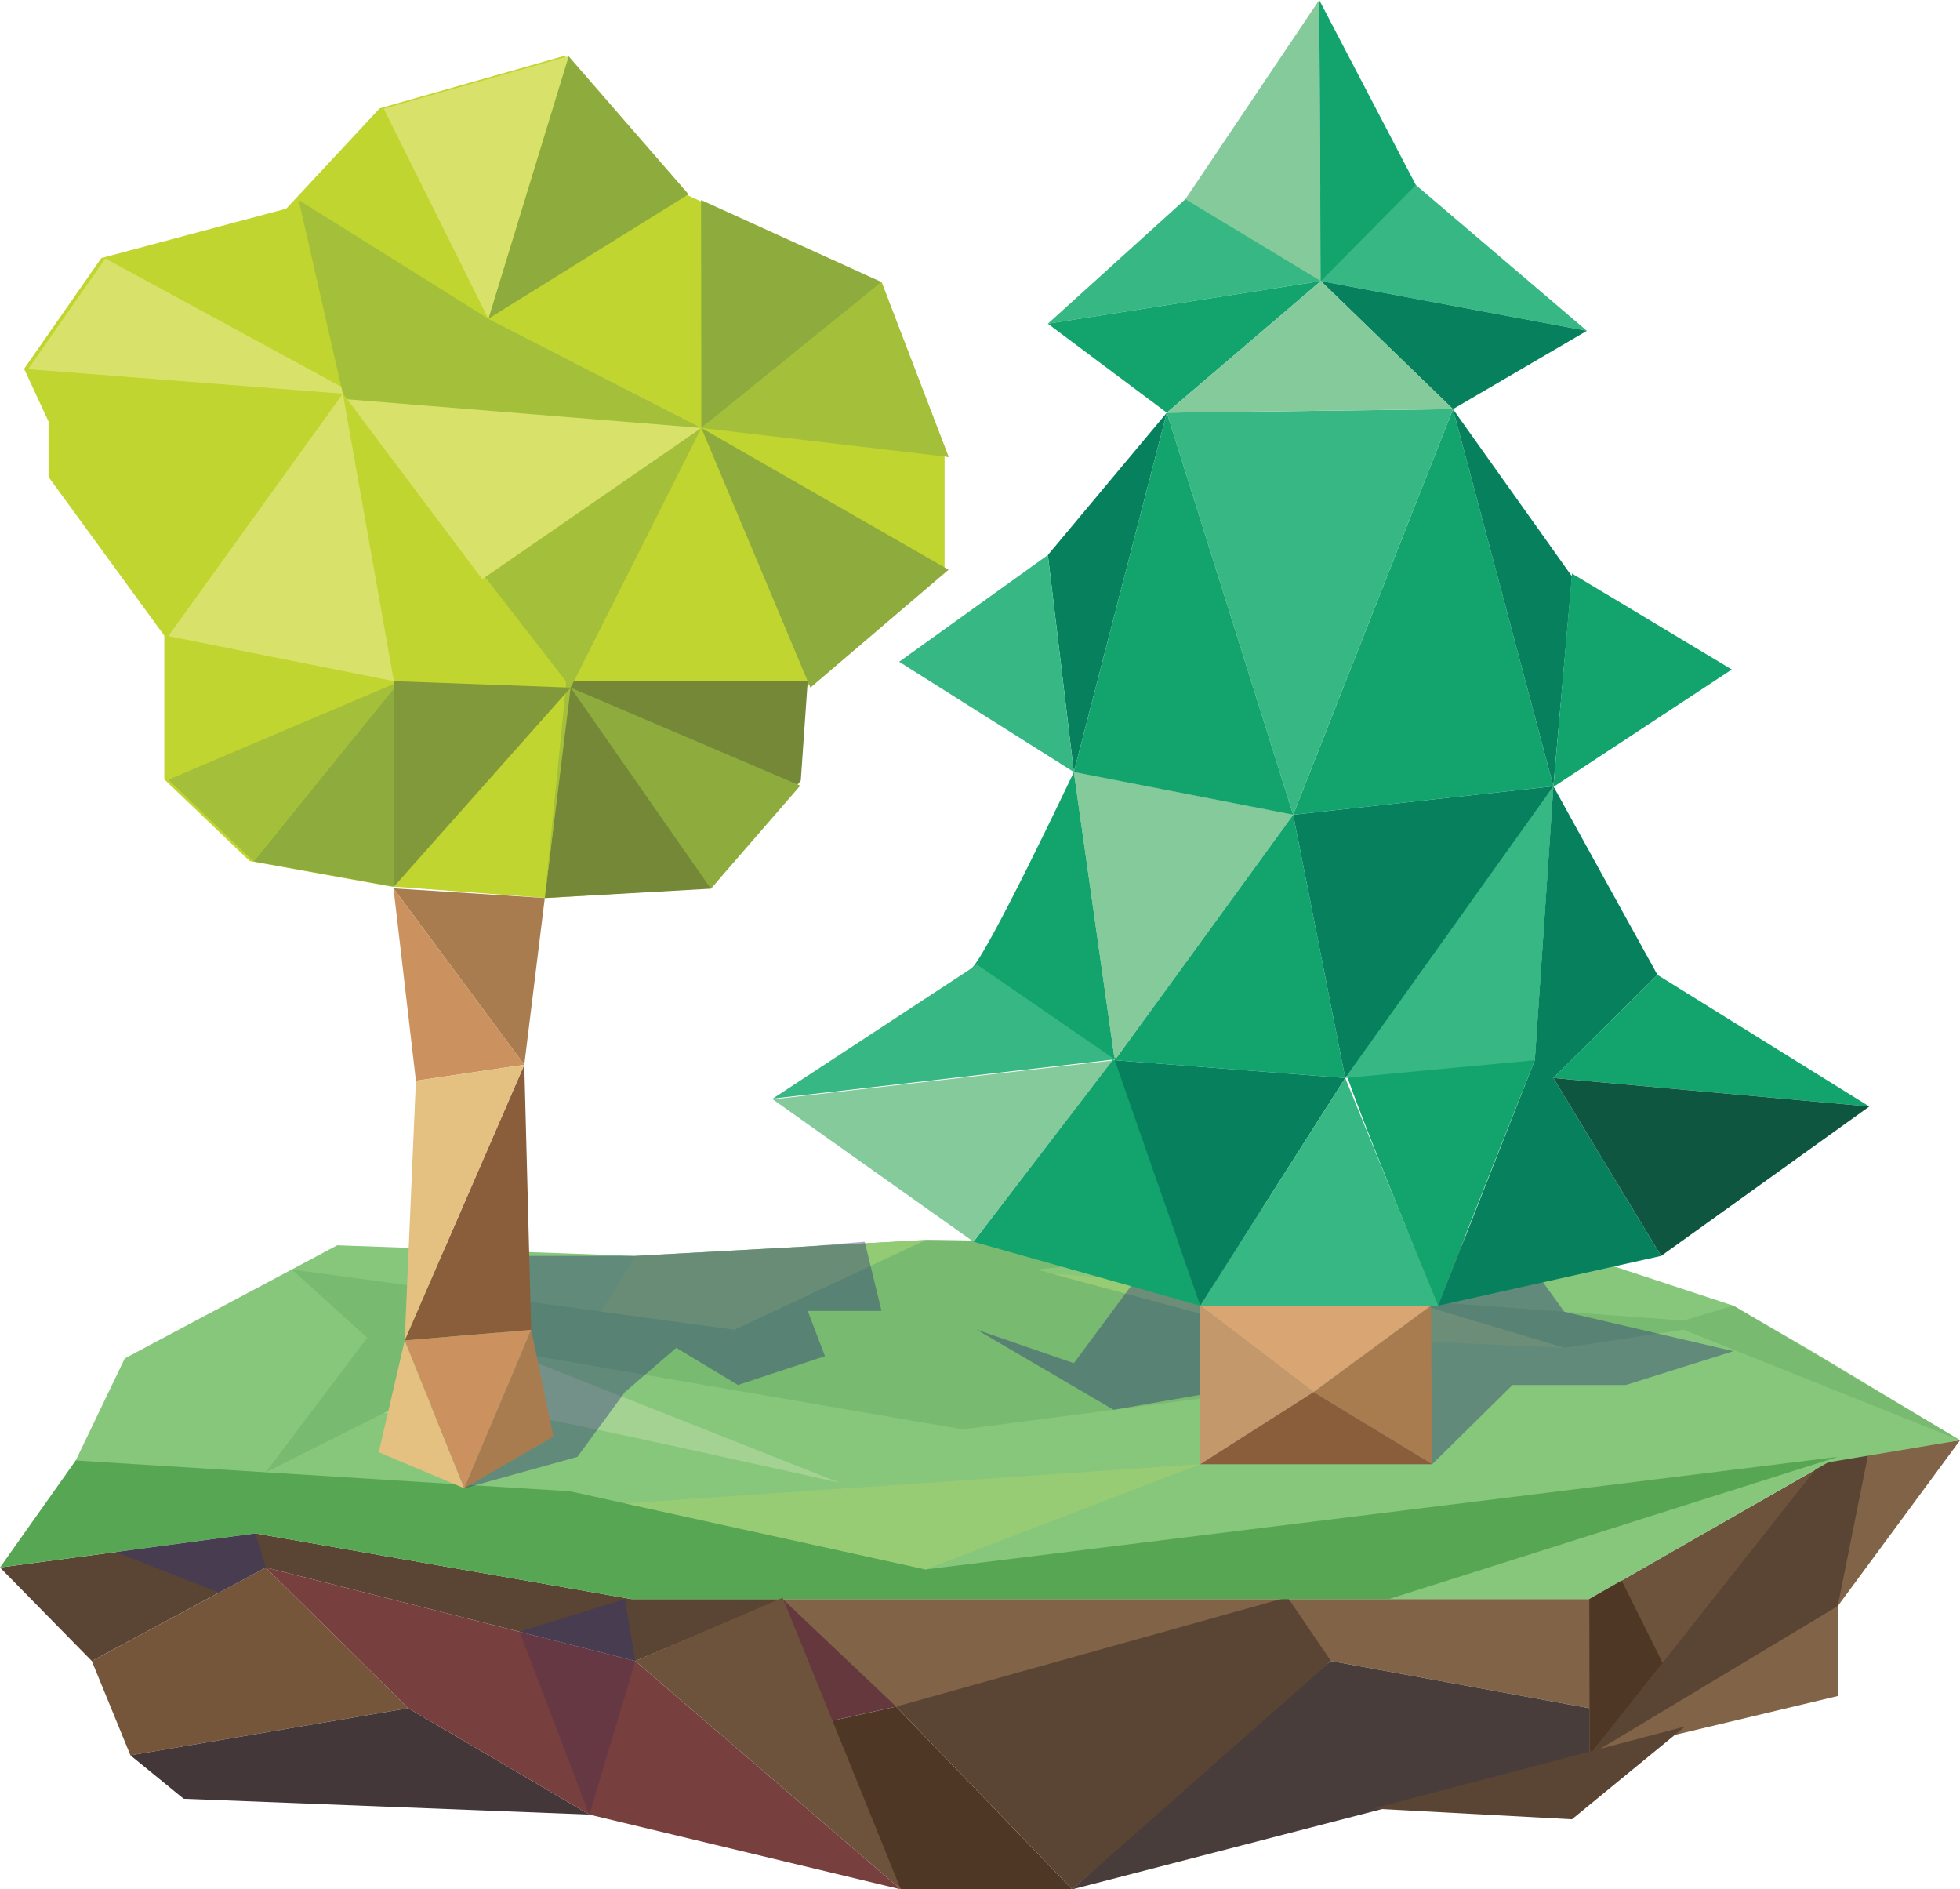 <?xml version="1.0" encoding="utf-8"?>
<!-- Generator: Adobe Illustrator 15.1.0, SVG Export Plug-In . SVG Version: 6.00 Build 0)  -->
<!DOCTYPE svg PUBLIC "-//W3C//DTD SVG 1.1//EN" "http://www.w3.org/Graphics/SVG/1.1/DTD/svg11.dtd">
<svg version="1.1" id="Layer_1" xmlns="http://www.w3.org/2000/svg" xmlns:xlink="http://www.w3.org/1999/xlink" x="0px" y="0px"
	 width="151.199px" height="145.723px" viewBox="-37.8 -36.43 151.199 145.723"
	 enable-background="new -37.8 -36.43 151.199 145.723" xml:space="preserve">
<g>
	<g>
		<g>
			<polygon fill="#6D533B" points="103.968,75.935 84.814,98.954 84.802,86.9 			"/>
			<polygon fill="#5A4534" points="-37.8,84.466 -30.718,91.681 -17.3,84.466 11.208,91.681 22.575,86.9 10.911,86.9 
				-18.091,81.837 			"/>
			<polygon fill="#75563B" points="-30.718,91.681 -27.739,98.954 -6.305,95.322 -17.3,84.466 			"/>
			<polygon fill="#433739" points="-27.739,98.954 -23.632,102.306 7.665,103.525 -6.305,95.322 			"/>
			<polygon fill="#773F3D" points="11.208,91.681 -17.3,84.466 -6.305,95.322 7.665,103.525 31.691,109.292 			"/>
			<polygon fill="#816348" points="84.81,95.322 64.874,91.681 30.216,95.322 23.771,93.501 22.575,86.9 84.802,86.9 			"/>
			<polygon fill="#483D3B" points="84.81,95.322 64.874,91.681 58.636,96.74 44.915,109.292 84.814,98.954 			"/>
			<polygon fill="#816348" points="113.4,74.657 103.968,87.445 103.968,94.382 84.814,98.954 103.968,75.935 			"/>
			<polyline fill="#5A4534" points="106.355,75.544 103.968,87.445 84.814,98.954 102.888,76.097 106.355,74.657 			"/>
			<g>
				<polygon fill="#64383D" points="22.575,86.9 31.329,95.197 24.357,96.74 				"/>
			</g>
			<g>
				<polygon fill="#4F3725" points="31.329,95.197 44.915,109.292 31.691,109.292 24.357,96.74 				"/>
			</g>
			<g>
				<polygon fill="#5A4534" points="31.329,95.197 61.521,86.761 64.874,91.681 44.915,109.292 				"/>
			</g>
			<polygon opacity="0.2" fill="#262261" enable-background="new    " points="2.273,89.419 7.665,103.525 11.208,91.681 			"/>
			<polyline fill="#86C77C" points="103.228,76.357 113.4,74.657 101.923,67.759 95.913,64.277 82.361,59.81 33.611,59.208 
				11.208,60.437 -11.784,59.618 -28.175,68.341 -31.958,76.214 -36.753,83.525 -18.091,81.837 10.911,86.9 65.384,86.9 
				84.802,86.9 103.228,76.357 			"/>
			<polygon fill="#57A653" points="103.968,75.935 33.611,84.616 6.175,78.591 -31.958,76.214 -37.8,84.466 -18.091,81.837 
				10.911,86.9 69.349,86.9 			"/>
			<polygon fill="#77BA70" points="-15.284,61.484 -9.475,66.745 -17.3,77.126 1.331,67.784 36.468,73.814 71.21,69.306 
				42.142,61.484 56.302,60.099 79.236,59.708 33.611,59.208 18.849,66.122 			"/>
			<polygon fill="#98CC74" points="10.407,79.521 54.79,76.499 33.611,84.616 			"/>
			<polygon fill="#93CA74" points="8.593,64.73 18.849,66.122 33.611,59.208 33.611,59.208 11.208,60.437 			"/>
			<path fill="#A3D292" d="M-8.182,72.56l9.514-4.775l25.623,10.143c0,0-23.201-5.193-23.758-5.068
				C2.636,72.982-8.182,72.56-8.182,72.56z"/>
			<polygon fill="#77BA70" points="82.876,67.523 69.896,63.786 92.06,65.423 95.913,64.277 113.4,74.657 92.06,66.122 			"/>
			<path fill="#98CC74" d="M70.556,63.835l12.32,3.688l-21.98-0.994c0,0-17.039-4.582-17.434-4.689
				C43.064,61.736,70.556,63.835,70.556,63.835z"/>
			<polygon opacity="0.4" fill="#2C307B" enable-background="new    " points="-17.3,84.466 -18.091,81.837 -28.884,83.275 
				-20.909,86.406 			"/>
			<polygon opacity="0.4" fill="#2C307B" enable-background="new    " points="10.407,86.9 2.273,89.419 11.208,91.681 			"/>
			<polygon fill="#4F3725" points="90.454,91.822 87.294,85.474 84.802,86.9 84.814,98.954 			"/>
			<g>
				<polygon fill="#6D533B" points="22.575,86.804 31.691,109.292 11.208,91.681 				"/>
			</g>
		</g>
		<polygon opacity="0.4" fill="#2C307B" enable-background="new    " points="72.685,76.499 78.876,70.392 87.626,70.392 
			95.913,67.784 82.876,64.745 79.236,59.708 57.083,56.325 49.441,62.769 45.04,68.71 37.54,66.122 48.105,72.304 59.157,70.392 
			54.79,76.499 		"/>
		<polygon opacity="0.4" fill="#2C307B" enable-background="new    " points="-1.985,78.359 6.74,75.935 10.407,70.939 
			14.368,67.523 19.128,70.392 25.839,68.167 24.509,64.679 30.202,64.679 28.904,59.343 24.357,59.716 11.208,60.437 
			-3.751,60.437 0.775,66.136 -6.95,74.657 		"/>
	</g>
	<g>
		<g>
			<polygon fill="#37B783" points="53.642,-21.065 43.034,-11.462 64.093,-14.751 84.613,-10.913 71.421,-22.163 			"/>
			<polygon fill="#85CA9B" points="53.642,-21.065 64.093,-14.751 63.966,-36.43 			"/>
			<polygon fill="#8CCC9A" points="45.04,23.116 61.958,26.409 48.197,45.345 			"/>
			<polygon fill="#13A36D" points="63.966,-36.43 64.093,-14.751 71.421,-22.163 			"/>
			<polygon fill="#13A36D" points="43.034,-11.462 64.093,-14.751 52.21,-4.6 			"/>
			<polygon fill="#13A36D" points="74.286,-4.876 61.958,26.409 82.032,24.214 			"/>
			<polygon fill="#13A36D" points="61.958,26.409 48.197,45.345 65.974,46.716 			"/>
			<path fill="#13A36D" d="M45.04,23.116l3.154,22.227c0,0-12.189-6.373-11.113-7.029S45.04,23.116,45.04,23.116z"/>
			<polygon fill="#07815D" points="43.034,6.376 45.04,23.116 52.21,-4.6 			"/>
			<path fill="#13A36D" d="M65.7,45.345c0,0,0.131,0.396,0.363,1.072c1.422,4.207,7.078,17.861,7.078,17.861
				c0.574-1.639,7.455-18.934,7.455-18.934l1.436-21.129L65.7,45.345z"/>
			<polygon fill="#13A36D" points="54.79,64.277 48.197,45.07 37.3,59.343 			"/>
			<polygon fill="#07815D" points="84.613,-10.913 64.093,-14.751 74.286,-4.876 			"/>
			<polygon fill="#07815D" points="74.286,-4.876 82.032,24.214 83.464,8.025 			"/>
			<polygon fill="#07815D" points="61.958,26.409 82.032,24.214 65.974,46.716 			"/>
			<polygon fill="#07815D" points="48.197,45.345 54.79,64.277 65.974,46.716 			"/>
			<polygon fill="#07815D" points="73.142,64.277 80.597,45.345 82.032,24.214 90.06,38.759 82.032,46.716 90.347,60.437 			"/>
			<polygon fill="#13A36D" points="95.794,15.208 83.464,7.802 82.032,24.263 			"/>
			<polygon fill="#37B783" points="43.034,6.376 45.04,23.116 31.564,14.611 			"/>
			<polygon fill="#37B783" points="52.21,-4.6 61.958,26.409 74.286,-4.876 			"/>
			<polygon fill="#37B783" points="48.197,45.281 21.814,48.304 37.575,37.97 			"/>
			<polygon fill="#85CA9B" points="52.21,-4.6 64.093,-14.751 74.286,-4.876 			"/>
			<polygon fill="#85CA9B" points="45.04,23.116 48.197,45.345 21.814,48.361 37.3,59.343 51.044,41.429 61.958,26.409 			"/>
			<polygon fill="#13A36D" points="61.958,26.409 52.21,-4.6 45.04,23.116 			"/>
			<polygon fill="#37B783" points="65.974,46.716 82.032,24.214 80.597,45.345 65.974,46.716 73.142,64.277 54.79,64.277 			"/>
			<polygon fill="#13A36D" points="90.06,38.759 106.404,48.913 82.032,46.716 			"/>
			<polygon fill="#0F5640" points="106.404,48.913 90.347,60.437 82.032,46.716 			"/>
			<polygon fill="#8A5D3B" points="54.79,76.499 63.529,70.939 72.685,76.499 			"/>
			<polygon fill="#A87C4F" points="72.685,76.499 63.529,70.939 72.583,64.277 			"/>
			<polygon fill="#C3996B" points="54.79,64.277 63.529,70.939 54.79,76.499 			"/>
			<polygon fill="#D8A573" points="72.583,64.277 63.529,70.939 54.79,64.277 			"/>
		</g>
		<g>
			<polygon fill="#C0D52F" points="-15.719,-20.335 -8.509,-28.075 5.753,-32.126 15.001,-21.475 29.894,-14.71 35.066,-1.225 
				35.066,7.478 24.407,16.573 23.624,24.126 16.728,32.079 4.343,32.833 -7.725,31.931 -18.542,29.98 -25.126,23.681 
				-25.126,12.595 -34.057,0.355 -34.057,-3.923 -35.94,-7.983 -29.983,-16.526 			"/>
			<polyline fill="#748838" points="24.509,16.105 23.974,23.777 17.036,32.113 4.226,32.833 6.222,16.105 			"/>
			<polygon fill="#8EAB3D" points="35.376,7.511 16.304,-3.423 24.716,16.605 			"/>
			<polygon fill="#8EAB3D" points="23.935,24.163 6.222,16.605 17.036,32.113 			"/>
			<polygon fill="#8EAB3D" points="-7.417,31.96 -7.417,16.605 -18.231,30.013 			"/>
			<polygon fill="#8EAB3D" points="6.064,-32.093 -0.128,-11.843 15.314,-21.444 			"/>
			<polygon fill="#A4BF39" points="30.202,-14.675 16.566,-3.889 35.376,-1.188 			"/>
			<polygon fill="#A4BF39" points="-6.95,16.12 -24.815,23.708 -18.231,30.013 			"/>
			<polygon fill="#D8E26A" points="-0.128,-11.843 6.064,-32.093 -8.2,-28.046 -0.128,-11.843 -11.178,-6.44 -29.675,-16.493 
				-35.632,-7.956 -11.352,-6.065 16.304,-3.423 			"/>
			<path fill="#D8E26A" d="M-24.815,12.63"/>
			<polygon fill="#D8E26A" points="-7.417,16.105 -11.352,-6.065 -24.815,12.63 			"/>
			<path fill="#D8E26A" d="M5.851,16.105"/>
			<polyline fill="#A4BF39" points="5.851,16.605 4.226,32.833 6.222,16.605 16.304,-3.423 -0.128,-11.843 -14.759,-21.003 
				-11.352,-6.065 5.851,16.105 			"/>
			<polygon fill="#8EAB3D" points="16.282,-21.003 16.304,-3.423 30.202,-14.675 			"/>
			<polygon fill="#81983B" points="-7.417,16.105 -7.417,31.96 6.222,16.605 			"/>
			<polygon fill="#D8E26A" points="-11.018,-5.634 -0.598,8.238 16.304,-3.423 			"/>
			<polyline fill="none" points="6.222,16.605 6.152,16.685 -7.417,31.96 4.226,32.833 2.644,45.695 3.175,66.136 4.894,74.368 
				-1.985,78.359 -8.585,75.579 -6.581,66.958 -5.716,46.929 -7.444,32.087 			"/>
			<polygon fill="#A87C4F" points="3.175,66.136 -1.985,78.359 4.894,74.368 			"/>
			<polygon fill="#A87C4F" points="2.644,45.695 -7.444,32.087 4.226,32.833 			"/>
			<polygon fill="#8A5D3B" points="2.644,45.695 -6.581,66.958 3.175,66.136 			"/>
			<polygon fill="#CB9260" points="2.644,45.695 -7.444,32.087 -5.716,46.929 			"/>
			<polygon fill="#CB9260" points="3.175,66.136 -1.985,78.359 -6.581,66.958 			"/>
			<polygon fill="#E4C081" points="-5.716,46.929 2.644,45.695 -6.581,66.958 -1.985,78.359 -8.585,75.579 -6.581,66.958 			"/>
			<polygon fill="#A4BF39" points="30.202,-14.675 16.304,-3.423 35.376,-1.188 			"/>
		</g>
	</g>
	<polygon fill="#5A4534" points="68.107,103.062 83.464,103.888 92.198,96.726 	"/>
</g>
</svg>
